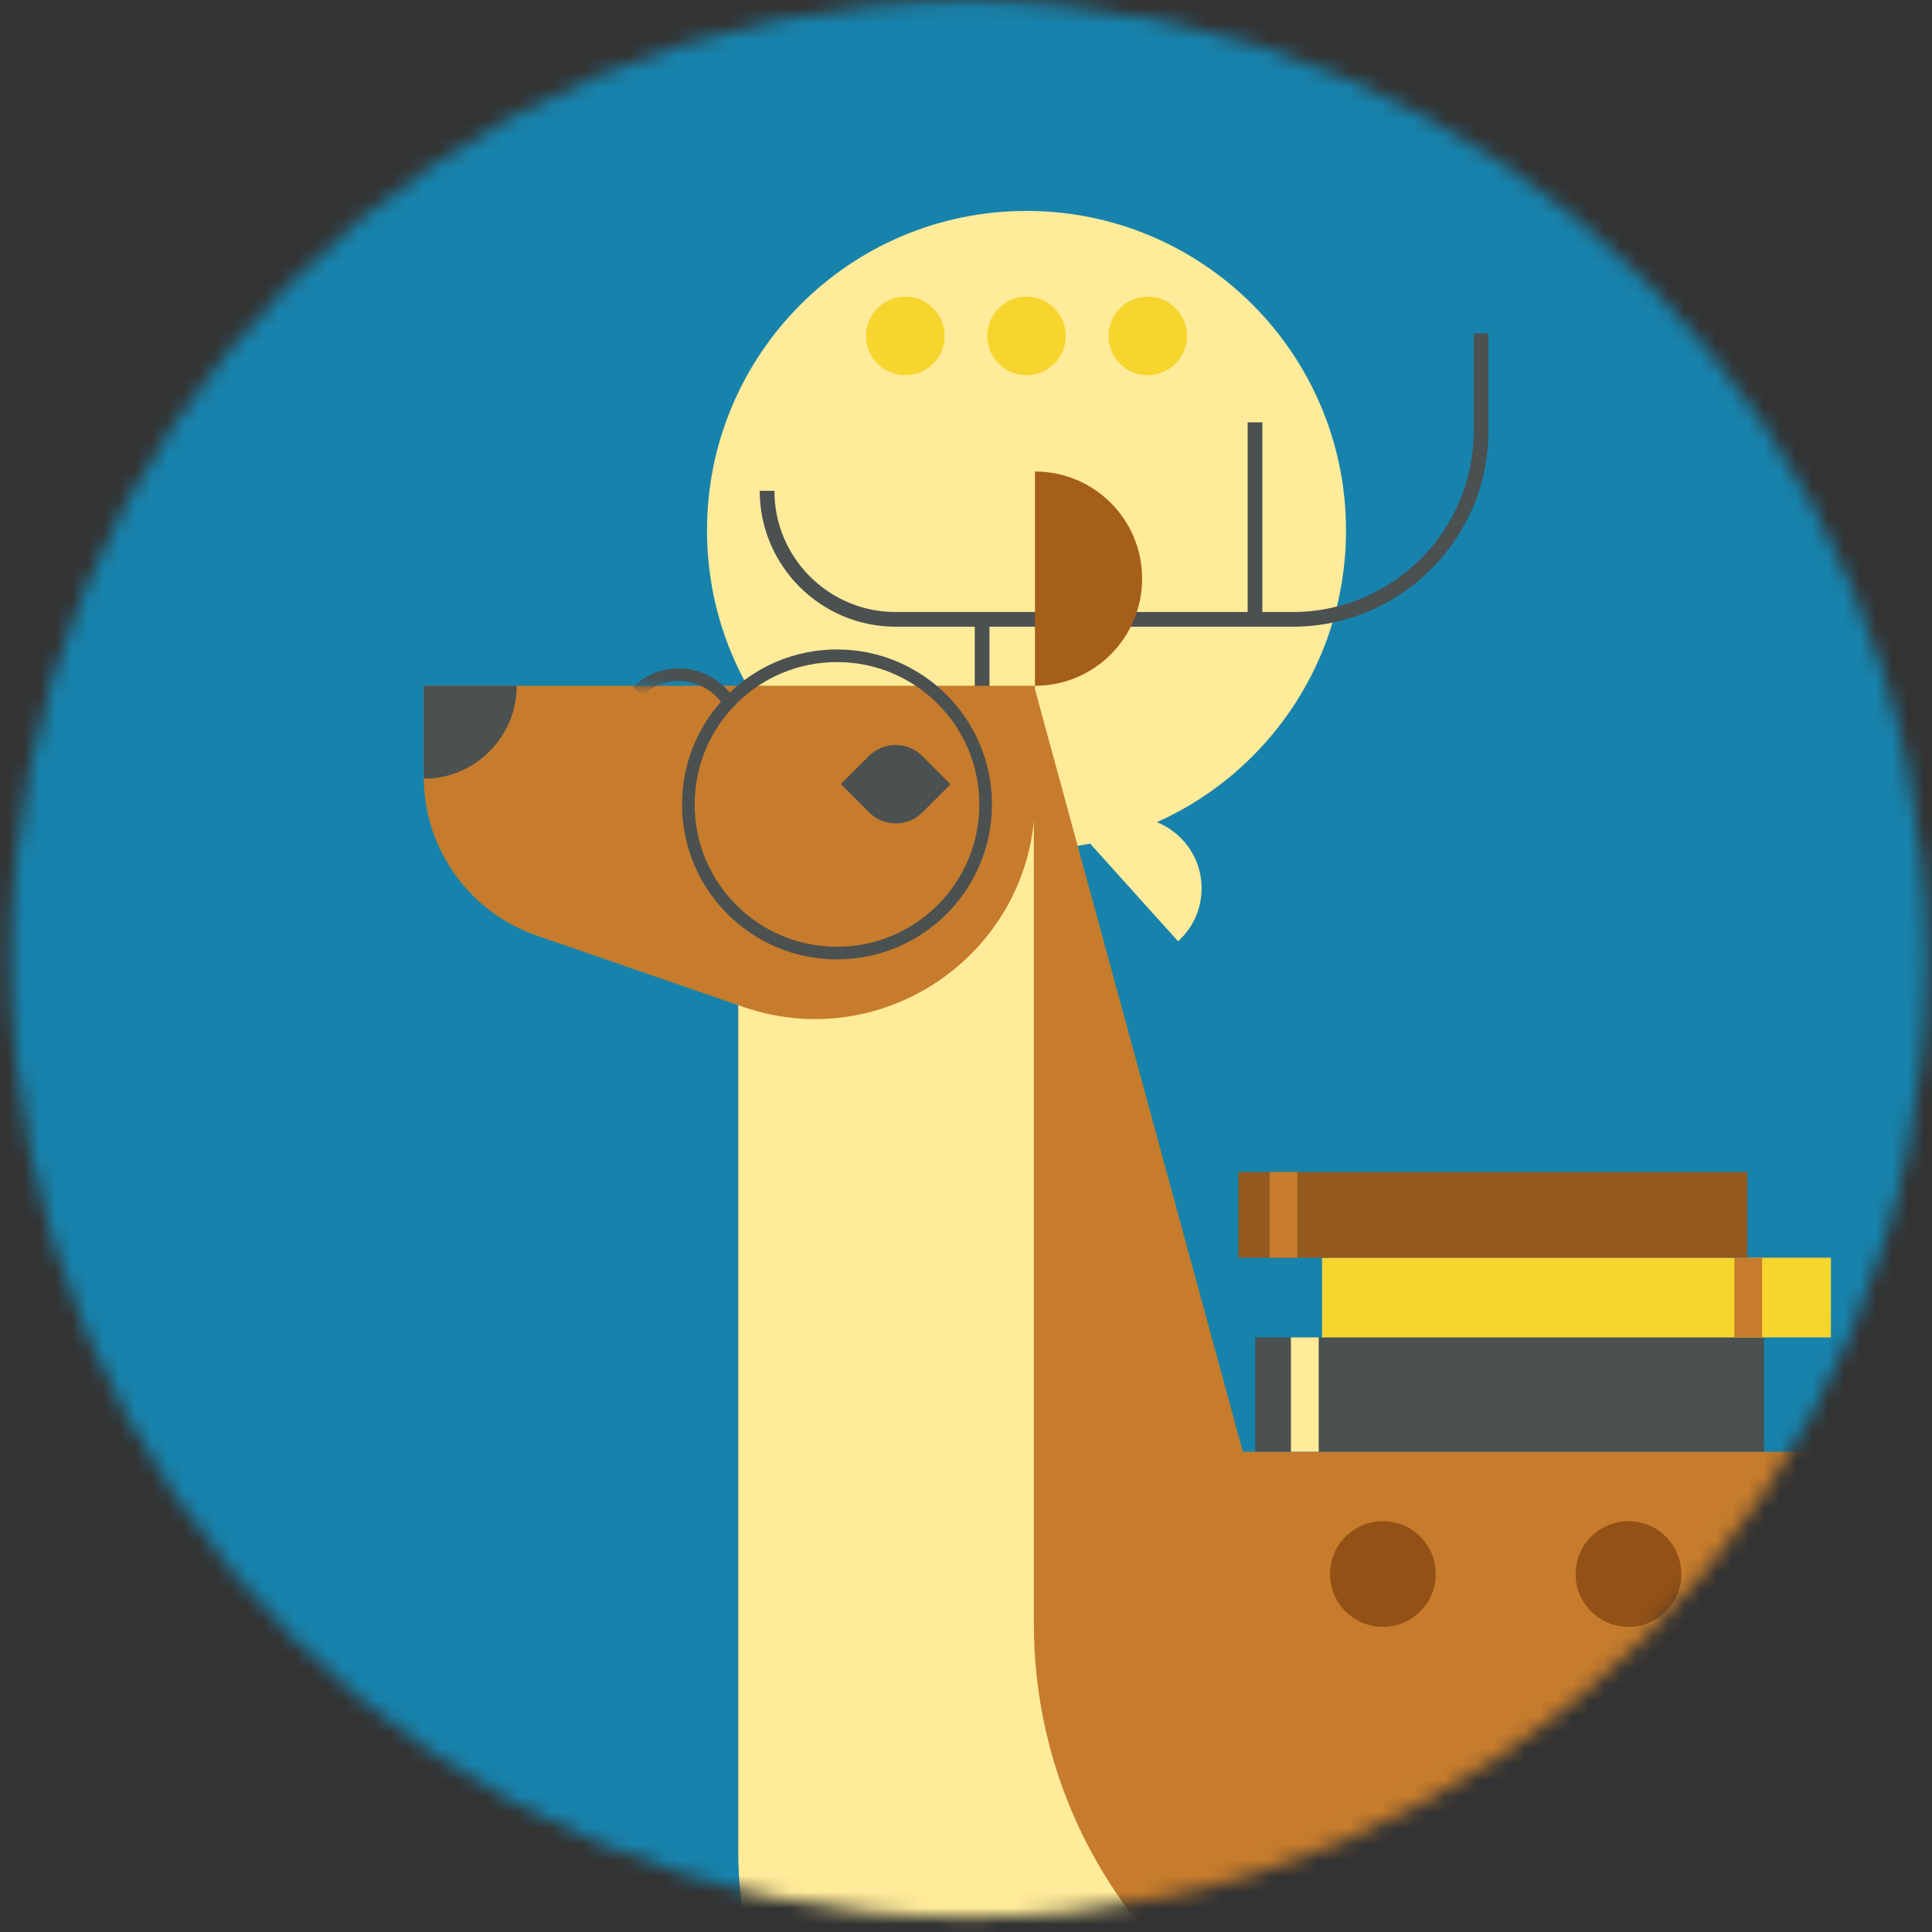 <svg width="121" height="121" viewBox="0 0 121 121" fill="none" xmlns="http://www.w3.org/2000/svg">
<rect x="0" y="0" width="121" height="121" fill="#333333" stroke="none"/>
<mask id="mask0_188_1959" style="mask-type:luminance" maskUnits="userSpaceOnUse" x="0" y="0" width="121" height="121">
<path d="M60.68 120.07C93.817 120.07 120.68 93.207 120.68 60.07C120.68 26.933 93.817 0.07 60.68 0.07C27.543 0.07 0.68 26.933 0.68 60.07C0.68 93.207 27.543 120.07 60.68 120.07Z" fill="white"/>
</mask>
<g mask="url(#mask0_188_1959)">
<path d="M145.84 -4H-14V122.87H145.84V-4Z" fill="#1783AD"/>
<path d="M64.29 53.23C75.341 53.23 84.3 44.271 84.3 33.22C84.3 22.169 75.341 13.21 64.29 13.21C53.239 13.21 44.28 22.169 44.28 33.22C44.28 44.271 53.239 53.23 64.29 53.23Z" fill="#FFEB99"/>
<path d="M80.96 39.25H56.09C51.4 39.25 47.58 35.43 47.58 30.74H48.5C48.5 34.93 51.91 38.33 56.09 38.33H80.96C87.22 38.33 92.3 33.24 92.3 26.99V20.88H93.22V26.99C93.22 33.75 87.72 39.25 80.96 39.25Z" fill="#4B5051"/>
<path d="M61.97 38.79H61.05V43.72H61.97V38.79Z" fill="#4B5051"/>
<path d="M79.06 26.45H78.14V38.78H79.06V26.45Z" fill="#4B5051"/>
<path d="M131.62 142.24V105.53C117.08 105.53 105.3 117.32 105.3 131.85C105.3 145.56 115.79 156.82 129.18 158.06V192.43H131.91L142 152.62C136.27 152.62 131.62 147.97 131.62 142.24Z" fill="#A55F19"/>
<path d="M77.84 90.92L64.76 42.95L46.25 53.53V116.01C46.25 129.87 57.48 141.1 71.34 141.1H132.63C146.49 141.1 157.72 129.87 157.72 116.01C157.72 102.15 146.49 90.92 132.63 90.92H77.83H77.84Z" fill="#C67C2C"/>
<path d="M71.34 141.11H132.63C140.48 141.11 147.49 137.5 152.09 131.85H94.91C78.25 131.85 64.75 118.34 64.75 101.69V42.96L46.24 53.54V116.02C46.24 129.88 57.47 141.11 71.33 141.11H71.34Z" fill="#FFEB99"/>
<path d="M89.92 98.58C89.92 100.41 88.44 101.89 86.61 101.89C84.78 101.89 83.3 100.41 83.3 98.58C83.3 96.75 84.78 95.27 86.61 95.27C88.44 95.27 89.92 96.75 89.92 98.58Z" fill="#935116"/>
<path d="M101.99 101.89C103.818 101.89 105.3 100.408 105.3 98.58C105.3 96.752 103.818 95.27 101.99 95.27C100.162 95.27 98.68 96.752 98.68 98.58C98.68 100.408 100.162 101.89 101.99 101.89Z" fill="#935116"/>
<path d="M120.68 98.58C120.68 100.41 119.2 101.89 117.37 101.89C115.54 101.89 114.06 100.41 114.06 98.58C114.06 96.75 115.54 95.27 117.37 95.27C119.2 95.27 120.68 96.75 120.68 98.58Z" fill="#935116"/>
<path d="M33.63 58.6L46.54 63.06C55.49 66.15 64.82 59.5 64.82 50.03V42.95H26.54V48.66C26.54 53.15 29.39 57.14 33.63 58.6Z" fill="#C67C2C"/>
<path d="M64.82 29.53C68.53 29.53 71.53 32.53 71.53 36.24C71.53 39.95 68.53 42.95 64.82 42.95V29.53Z" fill="#A55F19"/>
<path d="M57.81 47.4L59.53 49.12L57.77 50.88C56.85 51.8 55.35 51.8 54.43 50.88L54.38 50.83L52.66 49.11L54.33 47.44L54.42 47.35C55.34 46.43 56.84 46.43 57.76 47.35L57.81 47.4Z" fill="#4B5051"/>
<path d="M32.36 42.95C32.36 46.16 29.75 48.77 26.54 48.77V42.95H32.36Z" fill="#4B5051"/>
<path d="M56.7 23.5C58.059 23.5 59.16 22.399 59.16 21.04C59.16 19.681 58.059 18.58 56.7 18.58C55.341 18.58 54.24 19.681 54.24 21.04C54.24 22.399 55.341 23.5 56.7 23.5Z" fill="#F7D52F"/>
<path d="M64.29 23.5C65.649 23.5 66.75 22.399 66.75 21.04C66.75 19.681 65.649 18.58 64.29 18.58C62.931 18.58 61.83 19.681 61.83 21.04C61.83 22.399 62.931 23.5 64.29 23.5Z" fill="#F7D52F"/>
<path d="M71.88 23.5C73.239 23.5 74.34 22.399 74.34 21.04C74.34 19.681 73.239 18.58 71.88 18.58C70.521 18.58 69.42 19.681 69.42 21.04C69.42 22.399 70.521 23.5 71.88 23.5Z" fill="#F7D52F"/>
<path d="M67.81 52.32C69.64 50.67 72.46 50.82 74.11 52.65C75.76 54.48 75.61 57.3 73.78 58.95L67.81 52.32Z" fill="#FFEB99"/>
<path d="M110.48 83.76H78.61V90.92H110.48V83.76Z" fill="#4B5051"/>
<path d="M82.59 83.76H80.85V90.92H82.59V83.76Z" fill="#FFEB99"/>
<path d="M114.67 78.77H82.8V83.76H114.67V78.77Z" fill="#F7D52F"/>
<path d="M110.36 78.77H108.62V83.76H110.36V78.77Z" fill="#C67C2C"/>
<path d="M109.43 73.4H77.56V78.77H109.43V73.4Z" fill="#93591F"/>
<path d="M81.25 73.4H79.51V78.77H81.25V73.4Z" fill="#C67C2C"/>
<path d="M52.42 59.69C57.562 59.69 61.73 55.522 61.73 50.38C61.73 45.238 57.562 41.07 52.42 41.07C47.278 41.07 43.11 45.238 43.11 50.38C43.11 55.522 47.278 59.69 52.42 59.69Z" stroke="#4B5051" stroke-width="0.79" stroke-miterlimit="10"/>
<mask id="mask1_188_1959" style="mask-type:luminance" maskUnits="userSpaceOnUse" x="37" y="31" width="28" height="33">
<path d="M64.51 42.95V31.37H37.97V42.96H41.62V61.36L46.54 63.06C55.49 66.15 64.82 59.5 64.82 50.03V42.95H64.51Z" fill="white"/>
</mask>
<g mask="url(#mask1_188_1959)">
<path d="M40.2 43.06C41.81 41.78 44.15 42.06 45.43 43.67" stroke="#4B5051" stroke-width="0.79" stroke-miterlimit="10" stroke-linecap="square"/>
</g>
</g>
</svg>
